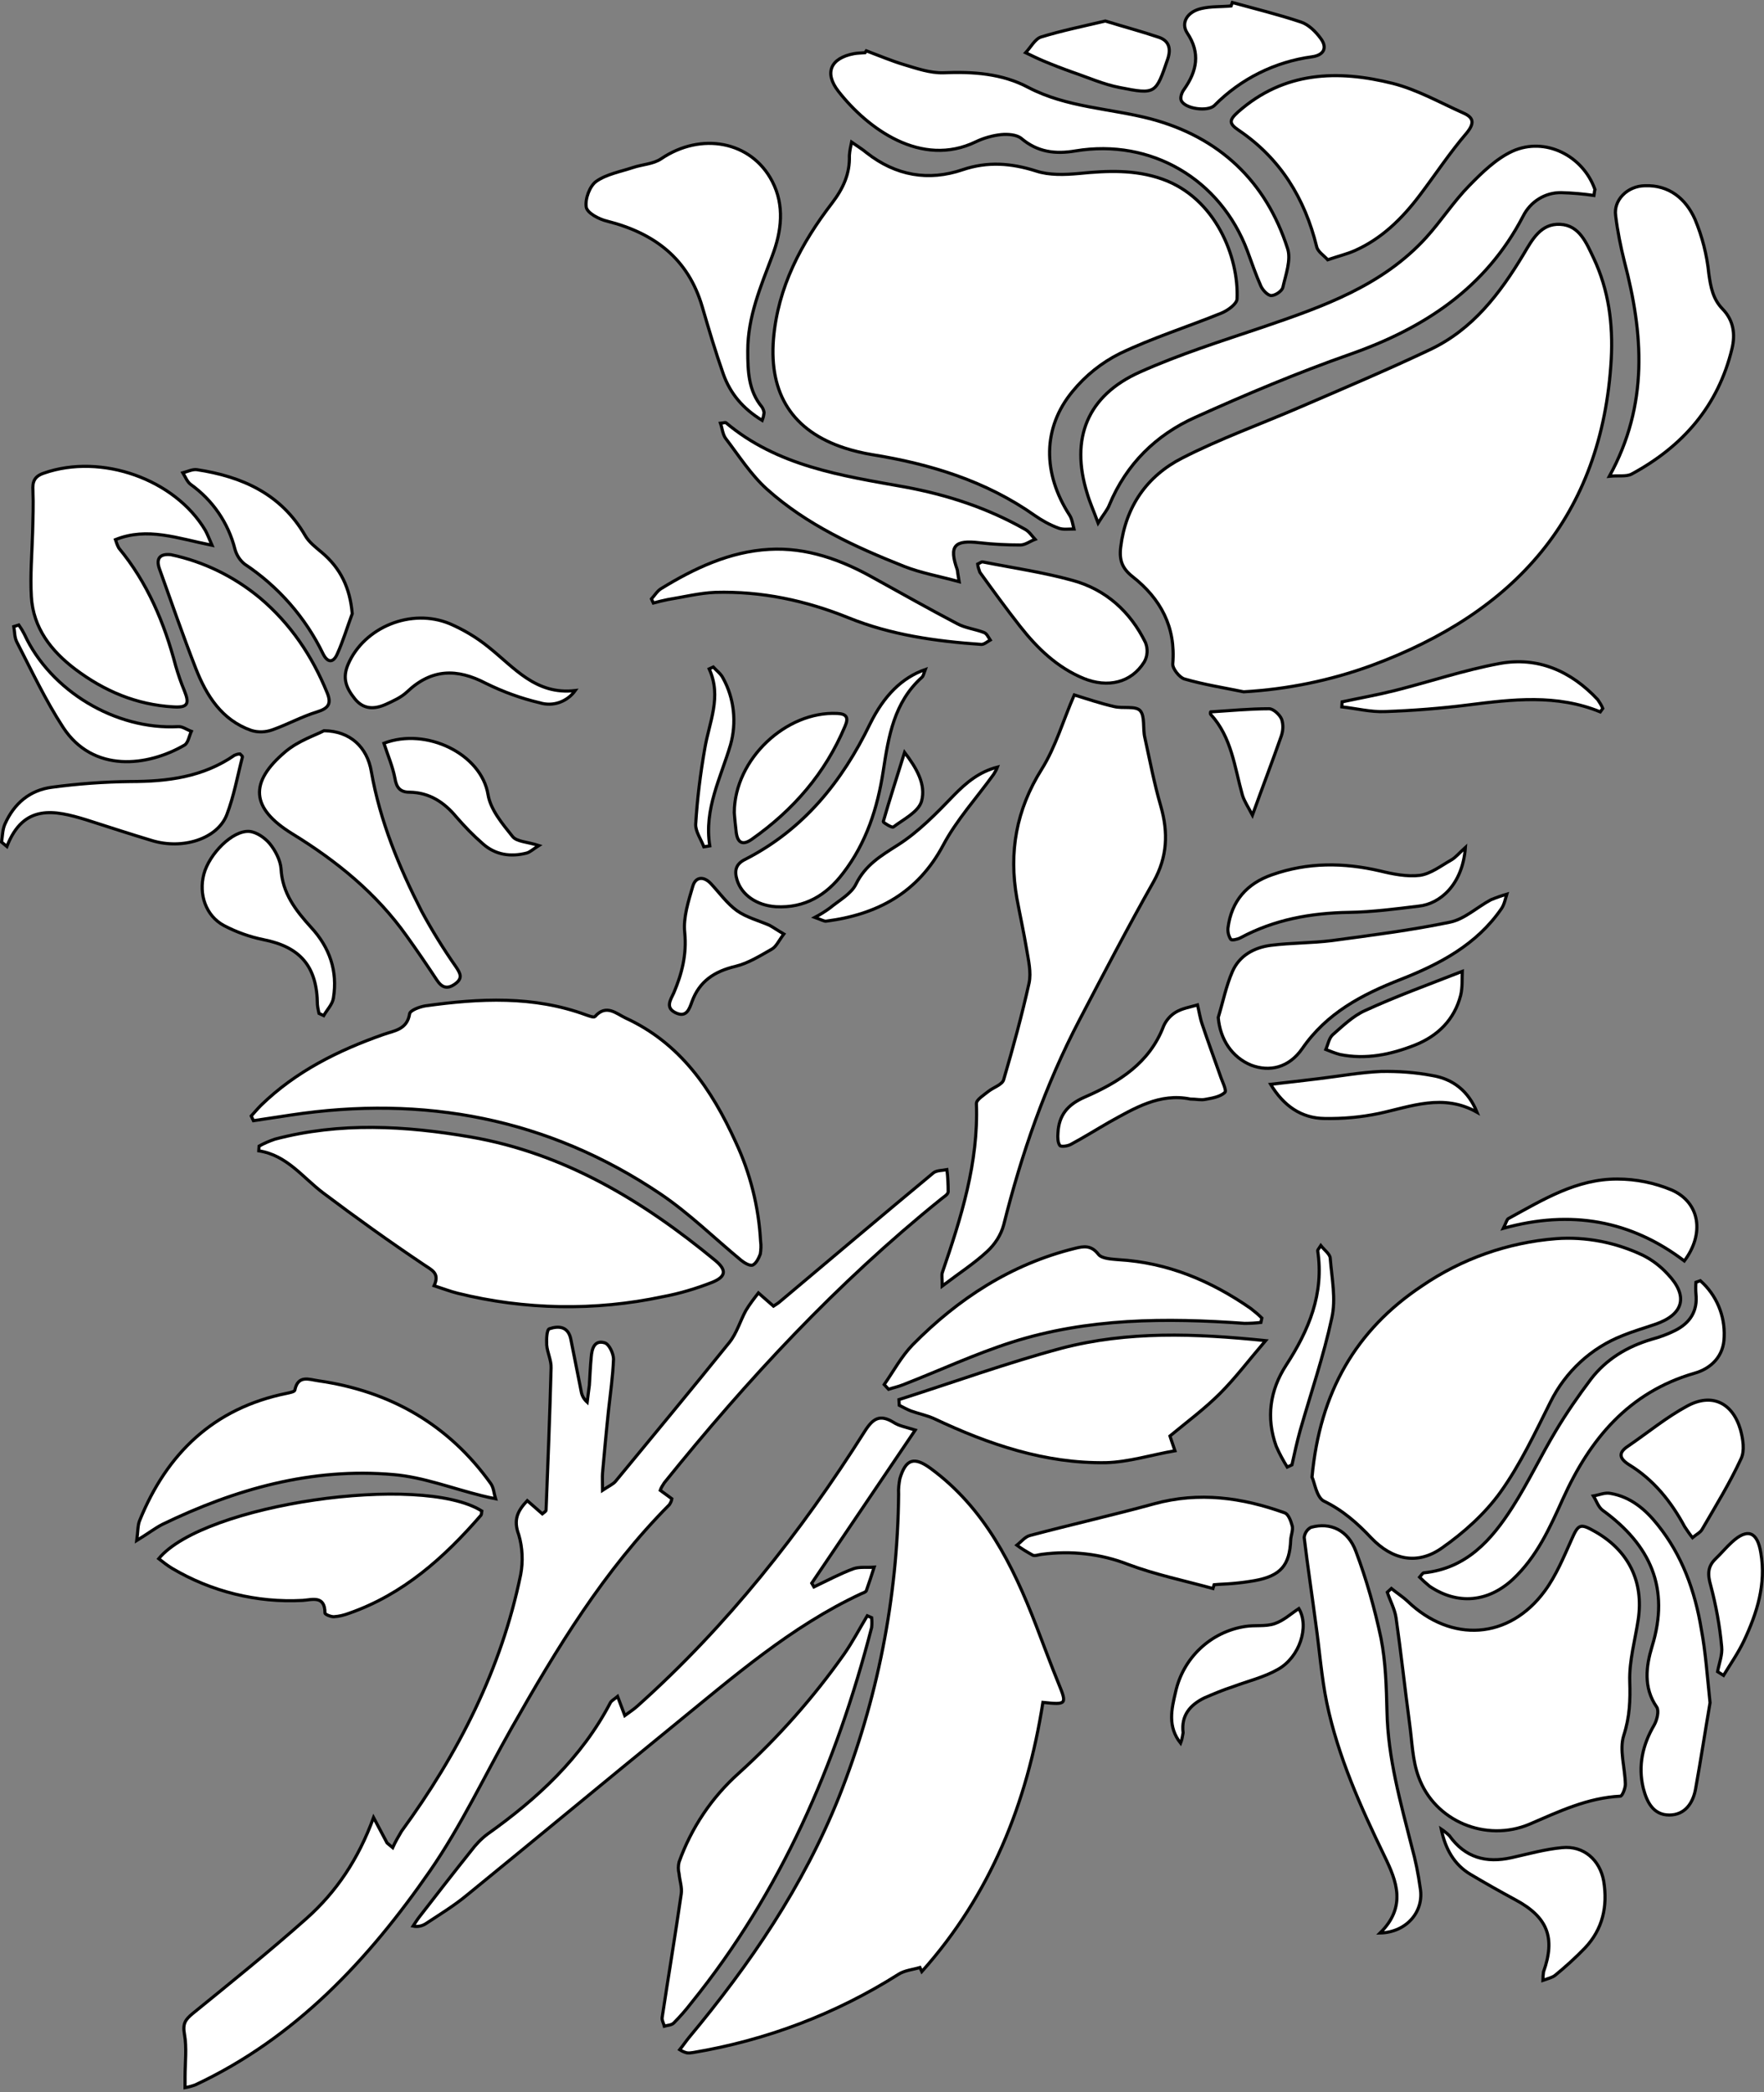 <?xml version="1.0" encoding="utf-8"?>
<!-- Generator: Adobe Illustrator 24.1.0, SVG Export Plug-In . SVG Version: 6.00 Build 0)  -->
<svg version="1.1" baseProfile="tiny" id="图层_1"
	 xmlns="http://www.w3.org/2000/svg" xmlns:xlink="http://www.w3.org/1999/xlink" x="0px" y="0px" viewBox="0 0 562.4 666.8"
	 xml:space="preserve">
<rect x="0" y="0" width="562.4" height="666.8" fill="#808080" stroke="none"/>
<path id="XBF0202M2Gra5Co4_5_" fill="#FFFFFF" stroke="#000000" stroke-miterlimit="10" d="M396.5,220.5c-6.3-1.3-12.7-2.3-18.9-4.1
	c-1.6-0.5-3.8-3.3-3.7-4.8c1-11.8-3.9-20.8-12.8-27.8c-3.3-2.6-4.3-5.2-3.8-9.4c1.6-13,8.4-22.7,19.6-28.4
	c12.1-6.2,25-10.8,37.5-16.2c13.9-6,27.9-11.9,41.6-18.4c13.5-6.4,22.2-17.8,29.7-30.3c2.8-4.7,5.5-9.9,11.7-9.6s8.4,6,10.7,10.8
	c4.8,10.2,6.2,21,5.6,32.2c-2.9,50.2-30.9,80.8-76.4,97.6C424.2,216.9,410.4,219.7,396.5,220.5z"/>
<path id="XBF0202M2Gra5Co4_4_" fill="#FFFFFF" stroke="#000000" stroke-miterlimit="10" d="M271.5,45.3c2,1.4,3.5,2.3,4.8,3.4
	c9.3,7.3,19.7,9.1,30.6,5.4c8-2.7,15.5-2.1,23.4,0.4c4.2,1.4,9.2,1.2,13.7,0.8c9-0.9,17.9-1.3,26.6,1.8c16.9,6,24.4,24.8,23.8,38.2
	c-0.1,1.6-3,3.7-5,4.5c-10.8,4.4-22,7.9-32.4,12.9c-5.8,2.9-10.9,7-15,12c-9.7,11.7-9.6,26.2-1,39.5c0.8,1.2,1,2.9,1.4,4.4
	c-1.7,0-3.5,0.3-5-0.3c-2.7-1-5.2-2.4-7.5-4c-15.6-11-33.3-16.4-51.9-19.4c-3-0.5-5.9-1.2-8.7-2.1c-16.6-5.4-24.1-17.2-22.7-34.7
	c1.4-16.6,8.8-30.5,18.7-43.4c3.5-4.6,5.7-9.3,5.5-15.1C270.9,48.1,271.2,46.7,271.5,45.3z"/>
<path id="X99FF33M1Color21_3_" fill="#FFFFFF" stroke="#000000" stroke-miterlimit="10" d="M216.7,653.3c1.2-1.5,2-2.7,2.9-3.8
	c19.5-23.4,36.5-48.3,47.9-76.8c12.2-30.7,18.7-63.4,19-96.5c-0.1-1.7,0.1-3.3,0.4-4.9c1.9-6.4,4.6-7.1,9.9-3.2
	c17.1,12.6,26.1,30.7,33.5,49.9c2.4,6.2,4.7,12.5,7.2,18.6c2.7,6.6,2.6,6.8-5,6c-5,32-16.7,61.3-38.6,85.8l-0.6-1.3
	c-2.3,0.7-4.9,0.9-6.9,2.2c-19.9,12.6-42.1,21-65.4,24.9c-0.7,0.1-1.3,0.2-2,0.1C218.2,654.1,217.5,653.8,216.7,653.3z"/>
<path id="X376600M2Color16_6_" fill="#FFFFFF" stroke="#000000" stroke-miterlimit="10" d="M168.1,478.3l4.8,4.2
	c0.6-0.5,1.2-0.8,1.2-1.2c0.6-15.1,1.2-30.2,1.6-45.3c0.1-2.4-1.2-4.9-1.4-7.3c-0.1-1.8,0-5,0.9-5.2c3-1,6-0.7,6.8,3.4
	c1.1,5.6,2.2,11.1,3.3,16.6c0.2,1.3,0.9,2.5,1.9,3.4c0.2-1.8,0.5-3.6,0.7-5.4c0.2-3,0.3-6,0.6-9c0.2-2.6,1-5.5,4.3-4.5
	c1.4,0.4,2.8,3.4,2.8,5.2c-0.2,5.5-1,10.9-1.6,16.4c-0.7,6.6-1.3,13.3-1.9,19.9c-0.1,1.4,0,2.8,0,5.5c2.1-1.4,3.3-1.9,4.1-2.8
	c12.1-14.7,24.4-29.5,36.4-44.4c2.3-2.9,3.4-6.8,5.2-10.1c1.2-2,2.6-3.8,4-5.6l4.8,4.2c0.6-0.4,1.3-0.8,1.9-1.3
	c16.3-13.7,32.6-27.5,49-41.1c1-0.9,2.9-0.8,4.4-1.1c0.3,2.4,0.4,4.8,0.4,7.1c-0.1,0.9-1.5,1.6-2.4,2.4
	c-33,26.6-61.6,57.4-88.1,90.3c-0.5,0.8-1,1.5-1.3,2.4l3.7,2.7c-0.1,0.7-0.4,1.3-0.8,1.9c-20.8,20.9-35.9,45.8-50.3,71.2
	c-8.6,15.2-16.1,31.2-26,45.5c-19.6,28.3-42.8,53.2-74.8,68.2c-1.1,0.4-2.2,0.7-3.3,0.9v-3.5c0-4.5,0.6-9.2-0.2-13.6
	c-0.6-3.3,0.3-4.6,2.6-6.5c12.3-10,24.6-19.9,36.4-30.4c9.4-8.4,16.4-18.7,21.3-32.1l4.3,8.1l1.8,1.5c0.8-1.8,1.8-3.5,2.8-5.2
	c18.1-24.8,31.8-51.6,38-81.8c0.8-4.2,0.6-8.6-0.6-12.7C163.6,484.4,165,481.6,168.1,478.3z"/>
<path id="XBF0202M2Gra5Co4_3_" fill="#FFFFFF" stroke="#000000" stroke-miterlimit="10" d="M418.3,470.8c2.5-27.1,14-46.9,35-60.9
	c12.7-8.7,27.5-13.9,42.8-15.1c9.5-0.7,19.1,1.2,27.7,5.3c3,1.5,5.6,3.5,7.9,6c6.7,7,5.1,12.9-4,16c-3.5,1.2-7,2.2-10.4,3.6
	c-10,3.9-18.2,11.5-23,21.2c-4.9,9.8-9.6,19.9-16,28.8c-4.9,6.8-11.6,12.8-18.6,17.7c-7.8,5.5-15.8,3.8-22.5-3.2
	c-4.5-4.8-9.2-8.9-15.2-11.8C419.7,477.1,419.1,472.4,418.3,470.8z"/>
<path id="X99FF33M1Color21_2_" fill="#FFFFFF" stroke="#000000" stroke-miterlimit="10" d="M80.1,355.7c1-1.1,2-2.3,3.1-3.4
	c11.1-10.8,24.6-17.5,39.1-22.6c3.4-1.2,7.5-1.5,8.3-6.6c0.2-1.1,3.2-2.2,5-2.5c17.3-2.4,34.5-3.3,51.3,2.9c0.9,0.3,2.4,0.9,2.8,0.5
	c3.6-4.1,6.8-0.9,9.8,0.5c17.4,8,27.4,22.7,35,39.4c4.7,10,7.4,20.8,8,31.8c0.2,1.3,0.1,2.7-0.1,4c-0.5,1.3-1.3,3-2.4,3.5
	c-0.9,0.4-2.7-0.7-3.7-1.5c-8.6-7.1-16.6-15-25.8-21.2c-35.8-24.1-75.4-31.5-117.8-25.1c-4,0.6-7.9,1.2-11.9,1.8L80.1,355.7z"/>
<path id="XBF0202M2Gra5Co4_2_" fill="#FFFFFF" stroke="#000000" stroke-miterlimit="10" d="M443.6,506.3c1.7,1.4,3.6,2.6,5.2,4.1
	c13.9,13.3,32.3,12.2,43.7-3.3c3.6-4.9,6-10.7,8.5-16.3c2.2-5,2.7-5.4,7.6-2.6c10.7,6.1,15.5,16,13.7,28c-1,6.6-2.9,13.2-2.7,19.7
	c0.2,6,0,11.3-1.9,17.2c-1.5,4.6,0.4,10.3,0.5,15.6c0,1.3-1,3.8-1.6,3.8c-10.4,0.5-19.6,4.9-28.9,8.9c-13.9,5.9-30.3-0.9-35.4-15
	c-2-5.3-2.1-11.4-2.9-17.1c-1.5-11.2-2.7-22.4-4.3-33.6c-0.4-2.8-1.9-5.5-2.8-8.2L443.6,506.3z"/>
<path id="X99FF33M1Color21_1_" fill="#FFFFFF" stroke="#000000" stroke-miterlimit="10" d="M138.4,409.8c1.9-4.1-0.8-5-3.4-6.8
	c-10.9-7.3-21.5-14.9-32-22.8c-6.5-4.9-11.5-12-20.5-13.4l0.1-1.5c1.6-0.9,3.3-1.6,5-2.2c20.8-5.5,41.7-4.3,62.5-0.7
	c29.9,5.2,55,20.4,78,39.4c3.6,3,3.4,5.1-1,6.9c-5.1,2-10.4,3.6-15.8,4.6c-21.6,4.6-44,4.2-65.4-1.1
	C143.5,411.6,141.2,410.7,138.4,409.8z"/>
<path id="X376600M2Color16_5_" fill="#FFFFFF" stroke="#000000" stroke-miterlimit="10" d="M300.4,409.9c0-2.4-0.2-3.4,0-4.2
	c6-17.5,11.6-35.1,10.9-54c0-1.2,2.4-2.7,3.9-3.9s4.4-2.1,4.8-3.7c3-10.2,5.8-20.5,8.1-30.8c0.7-3.4-0.2-7.2-0.8-10.8
	c-0.9-5.4-2.1-10.8-3.1-16.2c-2.6-14.7-0.2-28.2,7.9-41.1c4.5-7.2,6.9-15.7,10.4-23.7c3.9,1.2,8.3,2.7,12.7,3.7
	c2.8,0.7,6.8-0.3,8.3,1.3c1.6,1.8,0.8,5.7,1.5,8.6c1.6,7.3,3,14.7,5.1,21.9c2.4,8.4,2.1,16.1-2.3,24c-8.2,14.5-15.9,29.3-23.6,44
	c-10.9,20.8-18.5,42.7-24.2,65.4c-0.9,3.3-2.8,6.2-5.3,8.5C310.6,402.7,305.8,405.8,300.4,409.9z"/>
<path id="XFF3366M2Color4_11_" fill="#FFFFFF" stroke="#000000" stroke-miterlimit="10" d="M508.2,62.3c-3.5-0.5-6.9-0.8-10.4-0.9
	c-5.2-0.1-9.9,2.9-12.2,7.5c-11.9,22.9-31.5,35.7-55.1,44c-16.8,5.9-33.2,12.8-49.4,20.1c-12.5,5.6-22,14.9-27.4,27.9
	c-0.6,1.6-1.8,2.9-3.6,5.8c-1.5-4.1-2.7-6.7-3.5-9.5c-5.4-17.4,0-31.1,16.8-38.6c12.7-5.7,26.1-9.9,39.4-14.4
	c19-6.5,37.9-13.1,51.9-28.5c4.8-5.3,8.7-11.4,13.7-16.5c4.1-4.2,8.6-8.6,13.8-11c10.4-4.7,22.5,1.4,26.3,12.2
	C508.3,61.1,508.3,61.7,508.2,62.3z"/>
<path id="X376600M2Color16_4_" fill="#FFFFFF" stroke="#000000" stroke-miterlimit="10" d="M291.8,455.8l-33,48.8l0.7,1.2
	c4.2-2,8.3-4.2,12.6-5.8c2-0.7,4.4-0.3,6.6-0.5c-0.8,2.5-1.6,5-2.5,7.5c-0.2,0.5-1.1,0.7-1.7,1c-22.3,10.4-40.7,26.5-59.5,41.8
	c-22.1,18-44,36.2-66.1,54.2c-4.1,3.4-8.7,6.2-13.1,9.1c-1.2,0.8-2.7,1.1-4.1,0.8c0.6-0.9,1.2-1.9,1.9-2.8
	c5.5-7.1,11-14.2,16.6-21.2c1.5-2,3.2-3.8,5.2-5.3c15.9-11.3,30-24.3,39.2-41.9c0.3-0.6,1.1-1,2.3-2c0.8,2.1,1.4,3.7,2.3,6.1
	c1.5-1.1,2.9-2,4.1-3.1c28.5-25.5,52-55.2,72.4-87.5c2.6-4.1,4.8-5.5,9.1-2.9C286.6,454.5,288.6,454.8,291.8,455.8z"/>
<path id="X33FF00M1Color22_3_" fill="#FFFFFF" stroke="#000000" stroke-miterlimit="10" d="M403.5,427.3
	c-5.4,6.3-9.6,11.9-14.5,16.8s-10.3,8.9-16,13.6c0.2,0.7,0.7,2,1.6,4.7c-7.5,1.3-14.7,3.6-22,3.8c-19.4,0.3-37.3-5.8-54.7-14
	c-2.4-1.1-5-1.6-7.5-2.5c-1.3-0.5-2.5-1.2-3.7-1.8l-0.1-1.8c17.3-5.5,34.4-11.7,51.9-16.4C359.6,424.2,381,425,403.5,427.3z"/>
<path id="XFF00FFM2Gra5Co7_8_" fill="#FFFFFF" stroke="#000000" stroke-miterlimit="10" d="M67.6,173.8c-11-2.2-20.6-5.9-30.8-1.8
	c0.3,0.9,0.6,1.8,1.1,2.7c9.1,11,14.5,23.8,18.1,37.5c0.8,2.7,1.7,5.4,2.8,8c1.7,4.2,1,5.4-3.6,5.1c-11.7-0.7-21.9-5-31.2-12
	c-7.8-5.9-13.4-13.2-14-23.1c-0.4-6.8,0.2-13.6,0.4-20.5c0.1-4.4,0.3-8.9,0.1-13.3c-0.2-2.9,0.5-4.6,3.5-5.6
	c18.3-6.4,41.8,1.9,51.5,18.3C66.1,170.2,66.6,171.5,67.6,173.8z"/>
<path id="XFF3366M2Color4_10_" fill="#FFFFFF" stroke="#000000" stroke-miterlimit="10" d="M276.2,16.2c4,1.5,8,3.2,12,4.4
	s8.3,2.7,12.5,2.6c9.5-0.4,18.8,0.2,27.2,4.7c12.3,6.4,26,6.6,39,10c21.8,5.8,36.7,19.8,43.6,41.3c1.2,3.6-0.6,8.4-1.5,12.4
	c-0.3,1.2-2.4,2.6-3.7,2.6c-1.1,0-2.7-1.7-3.3-3c-1.6-3.6-2.9-7.4-4.3-11.2c-8.6-22.9-30.7-35.9-54.8-31.9c-6.5,1.1-12.1,0.4-17.3-4
	c-1.5-1.2-4.3-1.4-6.4-1.2c-2.8,0.3-5.6,1.1-8.1,2.3c-17.4,8.4-34.5-4.2-43.8-16.1c-4.6-5.9-2.5-10.6,5-12c1.1-0.2,2.3-0.2,3.5-0.3
	L276.2,16.2z"/>
<path id="XBF0202M2Gra5Co4_1_" fill="#FFFFFF" stroke="#000000" stroke-miterlimit="10" d="M423.3,82.8c-1.1-1.3-3.1-2.5-3.5-4.1
	c-3.8-15.5-11.6-28.2-24.9-37.2c-3.1-2.1-3.1-3.2-0.2-5.8c14.7-13,31.8-13.5,49.4-9.1c7.8,2,15,6.1,22.4,9.4
	c3.2,1.4,3.8,3.1,1.1,6.4c-5.4,6.3-10,13.3-15,19.9c-5.6,7.4-12.1,13.8-20.7,17.6C429.4,81,426.8,81.6,423.3,82.8z"/>
<path id="X99FF33M1Color21" fill="#FFFFFF" stroke="#000000" stroke-miterlimit="10" d="M277.9,515.6c0.1,1,0.1,2.1,0,3.1
	c-11.3,43.7-28.9,84.3-57.5,119.7c-1.7,2.2-3.6,4.4-5.6,6.4c-0.7,0.7-2,0.7-3,1c-0.2-0.9-0.8-1.8-0.7-2.7c2-13.2,4.2-26.3,6.1-39.5
	c0.3-2-0.5-4.2-0.7-6.4c-0.3-1.2-0.3-2.5,0-3.7c3.9-10.9,10.4-20.6,19-28.3c12.6-11.4,23.9-24.2,33.7-38.1c2.7-3.9,4.9-8.1,7.3-12.1
	L277.9,515.6z"/>
<path id="X33FF00M1Color22_2_" fill="#FFFFFF" stroke="#000000" stroke-miterlimit="10" d="M153.6,481.6c-0.1,0.4,0,1-0.3,1.4
	c-11.7,13.5-24.8,25.2-42,31.2c-1.6,0.6-3.2,1-4.9,1.1c-0.9,0-2.8-0.7-2.8-1.2c0-5.7-4.1-4.2-7.1-4c-14.6,0.8-29.1-2.8-41.6-10.2
	c-1.5-0.9-2.9-2-4.3-3.1C64.9,479.4,134.3,469.4,153.6,481.6z"/>
<path id="X33FF00M1Color22_1_" fill="#FFFFFF" stroke="#000000" stroke-miterlimit="10" d="M43.6,491c0.4-3,0.3-4.8,0.9-6.3
	c8.7-21.5,23.7-35.9,46.9-40.6c0.9-0.2,2.5-0.5,2.6-1c1-5,4.6-3.4,7.5-3c22.9,3.3,41.5,13.9,55,32.8c0.9,1.3,1,3.2,1.5,4.8
	c-1.5-0.3-3-0.6-4.5-1c-9.3-2.3-18.6-5.9-28-6.7c-26.1-2.3-50.5,4.6-73.8,15.9C49.4,487.1,47.2,488.8,43.6,491z"/>
<path id="XFF3366M2Color4_9_" fill="#FFFFFF" stroke="#000000" stroke-miterlimit="10" d="M243,134c-6.2-3.8-10.2-8.6-12.4-14.8
	c-2.5-7.1-4.6-14.2-6.7-21.4c-4.5-15.4-15.3-23.5-30.3-27.3c-2.6-0.6-6.4-2.6-6.7-4.5c-0.4-2.6,1.1-6.7,3.2-8.2
	c3.3-2.3,7.8-3.1,11.7-4.4c3-1,6.5-1.1,9-2.8c12.7-8.6,28.7-5.7,35.4,7.2c4,7.7,3,15.9,0,23.8c-3.7,9.8-7.8,19.4-7.8,30.2
	c0,6.5,0.2,12.7,4.5,17.9c0.4,0.6,0.6,1.2,0.7,1.8C243.5,132.4,243.3,133.2,243,134z"/>
<path id="XFF3366M2Color4_8_" fill="#FFFFFF" stroke="#000000" stroke-miterlimit="10" d="M513.1,151.8
	c12.6-22.9,10.8-45.5,4.8-68.4c-1.2-4.8-2.2-9.7-2.8-14.7c-0.7-4.9,3.7-9.4,9.3-9.5c7.8-0.3,13.1,4.2,16,10.7
	c2.3,5.5,3.8,11.3,4.4,17.3c0.6,4.3,1.3,8.1,4.4,11.3c3.5,3.6,4.1,8,3,12.6c-4.4,18.3-15.7,31.2-32,40
	C518.5,152,515.9,151.5,513.1,151.8z"/>
<path id="X33FF00M1Color22" fill="#FFFFFF" stroke="#000000" stroke-miterlimit="10" d="M281.9,441.3c3-4.3,5.5-9,9.1-12.7
	c14.5-14.7,31.4-25.7,51.7-30.7c2.8-0.7,5.2-1.1,7.5,1.9c1.1,1.4,4.2,1.5,6.4,1.7c15.6,0.9,29.4,6.7,42.1,15.5c1.3,1,2.5,2,3.6,3.1
	c-0.1,0.5-0.2,0.9-0.3,1.4c-1.7,0.2-3.5,0.3-5.2,0.3c-25.1-1.8-50-1.7-74.2,6c-11.9,3.8-23.2,9.1-34.8,13.6c-1.5,0.6-3,0.9-4.5,1.4
	L281.9,441.3z"/>
<path id="XFF3366M2Color4_7_" fill="#FFFFFF" stroke="#000000" stroke-miterlimit="10" d="M440,616.1c8.5-8.4,5.3-16.5,1.4-24.5
	c-7.6-15.7-14.8-31.7-18.4-48.9c-1.7-8.3-2.3-16.8-3.5-25.2c-1.2-9.2-2.6-18.3-3.7-27.5c0.2-1.4,1-2.6,2.2-3.2
	c6.2-1.7,11.8,0.9,14.3,7.7c3.4,9,6,18.3,8,27.7c1.5,7.6,1.7,15.5,1.9,23.3c0.3,14.8,4.3,28.9,7.9,43.1c1.2,4.3,2.1,8.8,2.7,13.2
	C454.1,609.2,448.5,615.9,440,616.1z"/>
<path id="XFF00FFM2Gra5Co7_7_" fill="#FFFFFF" stroke="#000000" stroke-miterlimit="10" d="M388.4,324.3c1.5-4.9,2.5-10,4.5-14.6
	c2.2-5.1,6.9-7.7,12.3-8.4c6.4-0.8,13-0.7,19.4-1.5c12.6-1.7,25.3-3.3,37.8-5.9c4.6-1,8.6-4.8,12.9-7.1c1.7-0.7,3.4-1.3,5.1-1.8
	c-0.5,1.6-0.8,3.3-1.7,4.6c-7.9,11.5-19.7,17.7-32.2,22.6c-12.3,4.8-23.5,10.7-31.3,22c-4.3,6.2-10.5,7.5-16.3,5.3
	C392.8,337,389,331.3,388.4,324.3z"/>
<path id="XBF0202M2Gra5Co4" fill="#FFFFFF" stroke="#000000" stroke-miterlimit="10" d="M542.1,408.2c5.1,4.5,7.9,11.1,7.6,17.9
	c-0.1,6.1-4.1,10.1-9.5,11.6c-21,6.1-33.3,21-41.9,40c-4.2,9.3-8.3,18.5-16,25.7c-7.9,7.3-17.6,8.2-26.5,2.2
	c-1.1-0.9-2.2-1.9-3.2-2.9c0.7-0.8,1-1.4,1.4-1.4c13.5-1.4,21.5-10.4,28.2-20.9c5-7.8,9-16.3,13.8-24.3c3.4-5.7,7.2-11.2,11.2-16.5
	c4.9-6.4,11.6-10.4,19.3-12.7c2.6-0.7,5.1-1.6,7.5-2.8c4.8-2.4,7.3-6.2,6.7-11.7c-0.1-1.2-0.1-2.5,0-3.7L542.1,408.2z"/>
<path id="X376600M2Color16_3_" fill="#FFFFFF" stroke="#000000" stroke-miterlimit="10" d="M103.3,232.9c8.3,0.1,13.8,5.2,15.1,13.1
	c2.8,15.8,8.8,30.3,16,44.4c3.3,6.1,7,12.1,11,17.8c1.4,2.1,2.2,3.6-0.3,5.4s-4.2,1.2-5.8-1.2c-3.1-4.7-6.3-9.4-9.6-14
	c-9.7-13.7-22.4-24-36.6-32.7c-13.1-8.1-13.8-16.3-2-26.2C95.3,236,100.7,234.3,103.3,232.9z"/>
<path id="XFF00FFM2Gra5Co7_6_" fill="#FFFFFF" stroke="#000000" stroke-miterlimit="10" d="M54.5,176.8c10.5,2.2,20.2,7,28.4,13.8
	c9.7,8.2,16.6,18.4,21.4,30.2c1.5,3.6,0.3,5-3.2,6.1c-4.9,1.5-9.4,4-14.2,5.7c-2.2,0.8-4.6,0.9-6.8,0.2
	c-9.4-3.3-14.3-11.1-17.7-19.8c-4.1-10.5-7.8-21.2-11.6-31.8C49.7,178,51,176.4,54.5,176.8z"/>
<path id="X66FF00M2Gra5Co13_11_" fill="#FFFFFF" stroke="#000000" stroke-miterlimit="10" d="M305.8,185.4
	c-6.6-1.8-12.3-2.8-17.6-4.9c-15.6-6.2-31-13.2-43.7-24.6c-5.1-4.6-8.9-10.6-13.1-16.1c-1-1.3-1.1-3.2-1.7-4.9
	c1.1-0.1,1.5-0.3,1.7-0.2c16.5,13.9,36.9,16.9,57,20.5c13.6,2.5,26.4,6.7,38.4,13.5c1.3,0.7,2.2,2.1,3.2,3.2
	c-1.6,0.6-3.1,1.8-4.7,1.8c-4.3,0-8.6-0.2-12.9-0.7c-8.2-1-9.9,1-7.2,8.6C305.3,182.4,305.4,183,305.8,185.4z"/>
<path id="X376600M2Color16_2_" fill="#FFFFFF" stroke="#000000" stroke-miterlimit="10" d="M386.7,506.3c-9.1-2.5-18.3-4.4-27.1-7.7
	c-8.7-3.4-18.1-4.4-27.4-3.2c-1,0.1-2.2,0.6-2.9,0.3c-1.8-1-3.5-2-5.1-3.2c1.4-1.1,2.6-2.7,4.2-3.1c13.2-3.5,26.5-6.5,39.6-10.1
	c14.3-3.9,28-2,41.6,2.9c1.2,0.4,2,2.7,2.4,4.2c0.3,1.3-0.4,2.9-0.5,4.4c-0.3,8.1-3.2,11.5-11.5,13c-2.3,0.4-4.6,0.7-6.9,0.9
	c-2,0.2-4,0.2-6,0.4C387,505.5,386.8,505.9,386.7,506.3z"/>
<path id="XFF3366M2Color4_6_" fill="#FFFFFF" stroke="#000000" stroke-miterlimit="10" d="M545.2,542.7c-1.5,8.7-2.9,18-4.6,27.4
	c-0.8,4.6-3.4,8.4-8.4,8.4c-5.2,0-7.2-4.3-8.3-8.6c-1.7-7.1-0.2-13.8,3.5-20.1c0.9-1.6,1.6-4.5,0.8-5.7c-4.3-6.2-3.4-13-1.5-19.3
	c5.8-18.7-0.6-32.4-15.7-43.4c-1.4-1-2-3-3-4.6c1.8-0.3,3.8-1.2,5.5-0.8c6.4,1.1,11.1,5.1,15,10c7.8,9.7,11.9,21.1,13.9,33.2
	C543.8,526.6,544.3,534.3,545.2,542.7z"/>
<path id="XFF9900M2Color3_2_" fill="#FFFFFF" stroke="#000000" stroke-miterlimit="10" d="M295,213.4c-0.5,1.3-0.6,2.1-1.1,2.5
	c-8.9,8-10.6,18.8-12.3,29.8c-1.8,11.8-5.4,23-12.8,32.6c-5.3,7-12.2,11.2-21.4,10.7c-6.1-0.4-10.9-3.7-12.4-8.5
	c-0.9-2.9-0.5-5.1,2.6-6.6c18.6-9.5,30.9-24.8,39.8-43.2C281.8,221.8,287.5,216,295,213.4z"/>
<path id="X66FF00M2Gra5Co13_10_" fill="#FFFFFF" stroke="#000000" stroke-miterlimit="10" d="M207.7,190.9c1-1.1,1.9-2.6,3.1-3.3
	c10.6-6.5,21.9-11.8,34.4-12.5c11.9-0.7,23,3.3,33.3,9.1c8.9,4.9,17.7,9.9,26.7,14.6c2.6,1.4,5.7,1.7,8.5,2.8c0.9,0.3,1.4,1.5,2,2.4
	c-0.9,0.5-1.9,1.4-2.8,1.4c-14.5-1-28.8-3-42.4-8.5s-27.7-8.5-42.4-8.1c-5.1,0.2-10.2,1.5-15.2,2.3c-1.5,0.3-3.1,0.7-4.6,1.1
	L207.7,190.9z"/>
<path id="XFF00FFM2Gra5Co7_5_" fill="#FFFFFF" stroke="#000000" stroke-miterlimit="10" d="M112.3,195.6c-1.6,4.3-2.9,8.7-4.8,12.9
	c-1.3,2.9-3.1,2.7-4.5-0.1c-5.6-11.6-14.3-21.5-25-28.6c-1.5-1.2-2.6-2.9-3.1-4.8c-2.1-8.3-7.1-15.6-14.1-20.6
	c-1.1-0.8-1.7-2.4-2.5-3.7c1.5-0.4,3.1-1.2,4.5-1c14.4,2.2,26.8,7.7,34.5,21c1.2,2.1,3.3,3.7,5.2,5.3
	C108.6,181.1,111.6,187.4,112.3,195.6z"/>
<path id="XFF3366M2Color4_5_" fill="#FFFFFF" stroke="#000000" stroke-miterlimit="10" d="M311.7,179.8c0.7-0.3,1.2-0.8,1.6-0.7
	c9.6,1.9,19.3,3.3,28.7,5.9c10.6,2.9,18.4,10,23.2,19.8c0.8,2,0.7,4.3-0.4,6.2c-4.1,6.6-11.6,8.4-19.4,5.2
	c-8.4-3.5-14.7-9.6-20.2-16.6c-4.4-5.6-8.6-11.4-12.8-17.2C312.1,181.6,311.8,180.7,311.7,179.8z"/>
<path id="X66FF00M2Gra5Co13_9_" fill="#FFFFFF" stroke="#000000" stroke-miterlimit="10" d="M0.5,268.4c0.3-1.9,0.3-4.1,1.1-5.8
	c2.9-6.5,7.9-10.8,15.1-11.7c8.2-1.1,16.5-1.7,24.8-1.8c11.9,0,23.2-1.4,33.3-8.4c0.5-0.2,1.1-0.4,1.7-0.4c0.4,0.4,0.8,0.7,0.8,0.9
	c-1.6,6.2-2.7,12.5-5,18.5c-3,7.7-14.1,11.2-23.9,8.2c-7-2.1-14-4.4-20.9-6.6c-10.1-3.1-20-5.2-25.3,8.5L0.5,268.4z"/>
<path id="X66FF00M2Gra5Co13_8_" fill="#FFFFFF" stroke="#000000" stroke-miterlimit="10" d="M183.4,220.1c-2.6,3.6-7.1,5.2-11.3,3.9
	c-6-1.4-11.7-3.5-17.2-6.2c-9.2-4.8-17.3-4.7-25.1,2.7c-1.9,1.8-4.4,2.9-6.8,4c-3.6,1.6-7.1,1.7-9.9-1.8s-4-6.6-2.1-11
	c5.1-11.8,20.1-18,32.4-12.9c4.4,1.9,8.6,4.4,12.3,7.4C163.9,212.7,170.8,221.6,183.4,220.1z"/>
<path id="XFF3366M2Color4_4_" fill="#FFFFFF" stroke="#000000" stroke-miterlimit="10" d="M539.6,490.1c-0.9-1.1-1.7-2.3-2.5-3.5
	c-4.3-8-9.9-15-17.8-19.8c-3.1-2-3.4-3.8-0.2-5.9c6.3-4.3,12.2-9.2,18.9-12.8c7.8-4.2,14.4-1,16.9,7.6c0.8,2.9,1.4,6.7,0.2,9.2
	c-3.6,7.8-8.1,15.1-12.4,22.5C542.2,488.4,540.9,489,539.6,490.1z"/>
<path id="XFF00FFM2Gra5Co7_4_" fill="#FFFFFF" stroke="#000000" stroke-miterlimit="10" d="M467.2,270.1c-0.9,12-8.2,18-14.8,18.7
	c-7.4,0.9-14.9,1.9-22.3,2c-12.2,0.2-23.8,2.3-34.6,8.1c-0.9,0.5-2.8,0.9-3.1,0.5c-0.7-1.1-1-2.3-0.9-3.6c1.1-8.6,6-14.2,14.1-17
	c11.4-4,22.8-3.9,34.4-1.2c4.1,1,8.6,1.9,12.7,1.4c3.5-0.5,6.8-3.1,10-4.9C464.1,273.3,465.1,272,467.2,270.1z"/>
<path id="X66FF00M2Gra5Co13_7_" fill="#FFFFFF" stroke="#000000" stroke-miterlimit="10" d="M101.7,323c-0.2-0.9-0.4-1.8-0.5-2.8
	c-0.1-12.2-5.5-18.4-17.2-20.7c-4.4-0.9-8.6-2.4-12.6-4.5c-5.8-3.1-8.1-10-6.4-16.4c1.7-6.4,9.1-14,14.5-13.6c2.3,0.2,4.9,2,6.5,3.9
	c1.8,2.2,3.4,5.3,3.6,8c0.4,7.8,4.7,13.3,9.6,18.7c5.9,6.4,8.5,13.9,7.1,22.5c-0.3,2-2,3.7-3.1,5.6L101.7,323z"/>
<path id="XFF3366M2Color4_3_" fill="#FFFFFF" stroke="#000000" stroke-miterlimit="10" d="M491.9,631.2c0-0.9,0.1-1.8,0.2-2.7
	c3.9-10.9,1.3-17.5-9-23c-4.8-2.6-9.6-5.3-14.3-8.1c-5.2-3.1-8-8.1-9.3-14.4c0.9,0.6,1.8,1.3,2.6,2.1c5,7,11.7,8.8,19.8,7
	c5.4-1.2,10.7-2.7,16.1-3.2c6.9-0.7,12.1,3.9,13.3,10.7c1.3,8-0.3,15.3-6,21.3c-3,3.1-6.2,6-9.5,8.7
	C494.9,630.3,493.6,630.6,491.9,631.2z"/>
<path id="XFF3366M2Color4_2_" fill="#FFFFFF" stroke="#000000" stroke-miterlimit="10" d="M392.9,0.8c7.3,2,14.6,3.8,21.8,6.2
	c2.5,0.8,4.8,3.1,6.4,5.3c2.2,3,0.9,5.3-2.8,5.8c-11.8,1.6-22.7,7-31.1,15.5c-2.1,2.1-9.5,1.1-10.6-1.6c-0.4-0.9,0.2-2.6,0.9-3.5
	c4.1-5.8,5.3-11.6,1-18c-2.1-3.2,0-6.8,4.6-7.8c3-0.7,6.3-0.5,9.4-0.8L392.9,0.8z"/>
<path id="X376600M2Color16_1_" fill="#FFFFFF" stroke="#000000" stroke-miterlimit="10" d="M379.5,350.3c-9.7-2-17.8,2.9-25.9,7.4
	c-4,2.3-8,4.8-12.1,7c-1,0.6-3.2,0.9-3.6,0.4c-0.7-1-0.7-2.6-0.6-4c0.3-5.6,3-9,8.5-11.4c10.8-4.7,20.7-10.8,25.2-22.7
	c0.8-1.8,2.2-3.4,3.9-4.4c2-1.2,4.5-1.6,6.9-2.3c0.5,2.1,0.8,4.2,1.5,6.2c1.8,5.4,3.8,10.8,5.7,16.2c0.6,1.9,2.2,4.9,1.5,5.5
	c-1.5,1.4-4,1.8-6.2,2.2C382.9,350.7,381.3,350.3,379.5,350.3z"/>
<path id="XFF3366M2Color4_1_" fill="#FFFFFF" stroke="#000000" stroke-miterlimit="10" d="M537,401.9c-17-12.9-36.1-16.4-57.7-10.4
	c0.9-1.8,1.1-2.8,1.6-3.1c11-6,21.8-12.7,34.8-12.6c5.9,0,11.8,1.2,17.3,3.5C542,383.3,543.5,393.2,537,401.9z"/>
<path id="XFF9900M2Color3_1_" fill="#FFFFFF" stroke="#000000" stroke-miterlimit="10" d="M234.1,259c0.1-17.1,16.6-32.4,32.8-31.6
	c3.1,0.1,3.7,1.4,2.5,4.1c-6.3,15-16.5,26.7-29.7,36c-3,2.1-4.6,1.1-5-2.4C234.4,262.7,234.2,260.3,234.1,259z"/>
<path id="X66FF00M2Gra5Co13_6_" fill="#FFFFFF" stroke="#000000" stroke-miterlimit="10" d="M510.2,226.9c-13.9-5.7-28-4-42.2-2.2
	c-8.7,1.1-17.6,1.8-26.4,2.1c-4.6,0.2-9.2-1-13.8-1.5l0.1-1.6c5.6-1.2,11.2-2.2,16.8-3.6c11.1-2.8,22-6.5,33.3-8.6
	c12.3-2.3,22.9,2.4,31.4,11.5c0.6,0.9,1.2,1.8,1.6,2.8L510.2,226.9z"/>
<path id="X66FF00M2Gra5Co13_5_" fill="#FFFFFF" stroke="#000000" stroke-miterlimit="10" d="M122.4,236.9
	c13.5-5.2,31.1,3.4,33.2,16.4c0.8,4.8,4.6,9.3,7.8,13.3c1.3,1.7,4.7,1.7,8.4,2.9c-1.9,1.2-2.8,2.1-3.9,2.4c-5.1,1.3-10,0.6-14-3
	c-3-2.6-5.8-5.5-8.4-8.5c-3.9-4.7-8.6-7.8-14.9-7.9c-3,0-4.2-1.4-4.7-4.5C125.2,244.3,123.6,240.6,122.4,236.9z"/>
<path id="X66FF00M2Gra5Co13_4_" fill="#FFFFFF" stroke="#000000" stroke-miterlimit="10" d="M376.4,555.6
	c-4.2-5.3-2.9-10.8-1.6-16.3c2.4-10.9,11.2-19.2,22.2-20.9c3.1-0.5,6.5,0.1,9.4-0.9s5.1-3.1,7.7-4.8c3.4,5.7,0.3,15.5-6.7,19.4
	c-4.4,2.5-9.5,3.7-14.3,5.5c-3.1,1-6.2,2.3-9.2,3.6c-4.4,2.2-7.4,5.5-6.7,11.1C377,553.5,376.8,554.6,376.4,555.6z"/>
<path id="X376600M2Color16" fill="#FFFFFF" stroke="#000000" stroke-miterlimit="10" d="M249.9,297.7c-1.6,2.1-2.4,4-3.8,4.8
	c-3.7,2.1-7.5,4.5-11.6,5.5c-6.7,1.6-11.5,4.7-13.9,11.3c-0.8,2.2-1.7,5.2-5.2,3.5c-3.3-1.6-1.7-4-0.6-6.3
	c2.6-6.1,4.2-12.3,3.5-19.3c-0.5-4.8,1.2-10,2.6-14.8c0.9-3,3.5-3.2,5.8-0.7c2.7,2.9,5.1,6.3,8.3,8.6c3,2.1,6.8,3.1,10.3,4.6
	C246.6,295.6,248,296.6,249.9,297.7z"/>
<path id="XFF00FFM2Gra5Co7_3_" fill="#FFFFFF" stroke="#000000" stroke-miterlimit="10" d="M470.9,354.5c-10.8-6.1-21-1.8-31.3,0.4
	c-5.7,1.2-11.5,1.7-17.3,1.6c-7.5-0.1-13.1-4.1-17.2-10.9c5.4-0.6,10.4-1.2,15.4-1.8c6.6-0.8,13.2-2,19.8-2.3
	c5.5-0.1,11,0.3,16.3,1.3C463.3,343.9,468.2,347.8,470.9,354.5z"/>
<path id="XFF00FFM2Gra5Co7_2_" fill="#FFFFFF" stroke="#000000" stroke-miterlimit="10" d="M352.4,6.7c5.8,1.8,11.5,3.3,17.1,5.2
	c3.2,1.1,3.9,3.6,2.8,6.9c-3.8,11.1-3.8,11.4-15.3,9.1c-5.2-1-10.1-3.2-15.1-4.9c-3.1-1.1-6.2-2.3-9.3-3.6c-1.9-0.8-3.7-1.7-5.6-2.6
	c1.6-1.7,3-4.4,4.9-5C338.4,9.8,345.2,8.4,352.4,6.7z"/>
<path id="XFF00FFM2Gra5Co7_1_" fill="#FFFFFF" stroke="#000000" stroke-miterlimit="10" d="M6,199.2c0.7,1,1.3,2,1.8,3
	c8.3,18,29.1,30.5,49,29.4c1.4-0.1,2.8,1,4.2,1.5c-0.7,1.5-1,3.7-2.2,4.4c-11.7,6.8-29.1,9-38.7-5.7c-5.6-8.6-10-18-14.7-27.1
	c-0.8-1.5-0.7-3.3-1-5L6,199.2z"/>
<path id="XFF00FFM2Gra5Co7" fill="#FFFFFF" stroke="#000000" stroke-miterlimit="10" d="M466.2,309.6c-0.1,2.3,0.1,5.1-0.5,7.6
	c-2,7.8-7.3,13-14.6,15.9c-7.6,3-15.6,4.7-23.9,3c-1.5-0.4-3-1-4.5-1.6c0.7-1.6,1-3.6,2.2-4.7c3.2-2.8,6.5-6,10.3-7.7
	C445,317.6,455.2,313.9,466.2,309.6z"/>
<path id="X66FF00M2Gra5Co13_3_" fill="#FFFFFF" stroke="#000000" stroke-miterlimit="10" d="M259.8,292.4c1.7-0.9,3.3-1.9,4.8-3
	c2.9-2.4,6.8-4.5,8.3-7.6c3-6.1,7.9-9,13.4-12.5c6.6-4.2,12.3-10.1,17.8-15.8c4-4.1,8.1-7.5,13.9-9c-0.3,0.8-0.7,1.5-1.2,2.3
	c-5.4,7.5-11.8,14.5-16.1,22.6c-8.1,15.2-21,22.1-37.3,24.2C262.8,293.7,262,293.2,259.8,292.4z"/>
<path id="X66FF00M2Gra5Co13_2_" fill="#FFFFFF" stroke="#000000" stroke-miterlimit="10" d="M410.4,467.6c-1.3-2.1-2.5-4.3-3.5-6.6
	c-3.3-9.1-2-17.9,3.1-25.8c7.3-11.2,12.2-22.9,10.1-36.6c0-0.2,0.3-0.5,1-1.6c1.2,1.5,2.9,2.7,3,4c0.5,6.4,1.9,13,0.5,19.1
	c-2.6,12.1-6.7,24-10.1,35.9c-1,3.6-1.8,7.3-2.6,10.9L410.4,467.6z"/>
<path id="XFF3366M2Color4" fill="#FFFFFF" stroke="#000000" stroke-miterlimit="10" d="M547.6,532.8c0.5-2.7,1.6-5.4,1.3-8
	c-0.6-6.6-1.8-13.1-3.5-19.5c-1-3.5-1-6,1.6-8.5c1.8-1.7,3.4-3.7,5.2-5.3c4.9-4.5,8.1-3.4,9.2,3.5c1.7,9.9-1.2,19.1-5.4,28
	c-1.8,3.8-4.3,7.4-6.5,11L547.6,532.8z"/>
<path id="X66FF00M2Gra5Co13_1_" fill="#FFFFFF" stroke="#000000" stroke-miterlimit="10" d="M399.3,259.8c-1.3-2.5-2.6-4.4-3.2-6.4
	c-2.5-8.9-3.4-18.4-10.1-25.7c-0.2-0.3,0-1,0-0.8c6.3-0.4,12.5-1,18.6-1c1.4,0,3.4,1.9,4,3.3c0.6,1.8,0.5,3.6-0.1,5.4
	C405.7,242.6,402.7,250.4,399.3,259.8z"/>
<path id="X66FF00M2Gra5Co13" fill="#FFFFFF" stroke="#000000" stroke-miterlimit="10" d="M224.4,269.9c-0.9-2.4-2.7-4.9-2.6-7.2
	c0.5-8.1,1.5-16.1,2.9-24.1c1.4-8.4,5.5-16.5,1.4-25.4l1.3-0.6c1,1.1,2.4,2.1,3.1,3.5c3.6,6.5,4.4,14.2,2.4,21.3
	c-3.1,10.5-8.5,20.5-6.6,32.2L224.4,269.9z"/>
<path id="XFF9900M2Color3" fill="#FFFFFF" stroke="#000000" stroke-miterlimit="10" d="M288.4,239.8c3.8,5,6.9,10.2,5.4,15.6
	c-1,3.4-5.7,5.7-9,8.2c-0.4,0.3-3.2-1.4-3.2-1.7C283.6,254.9,285.9,247.9,288.4,239.8z"/>
</svg>

